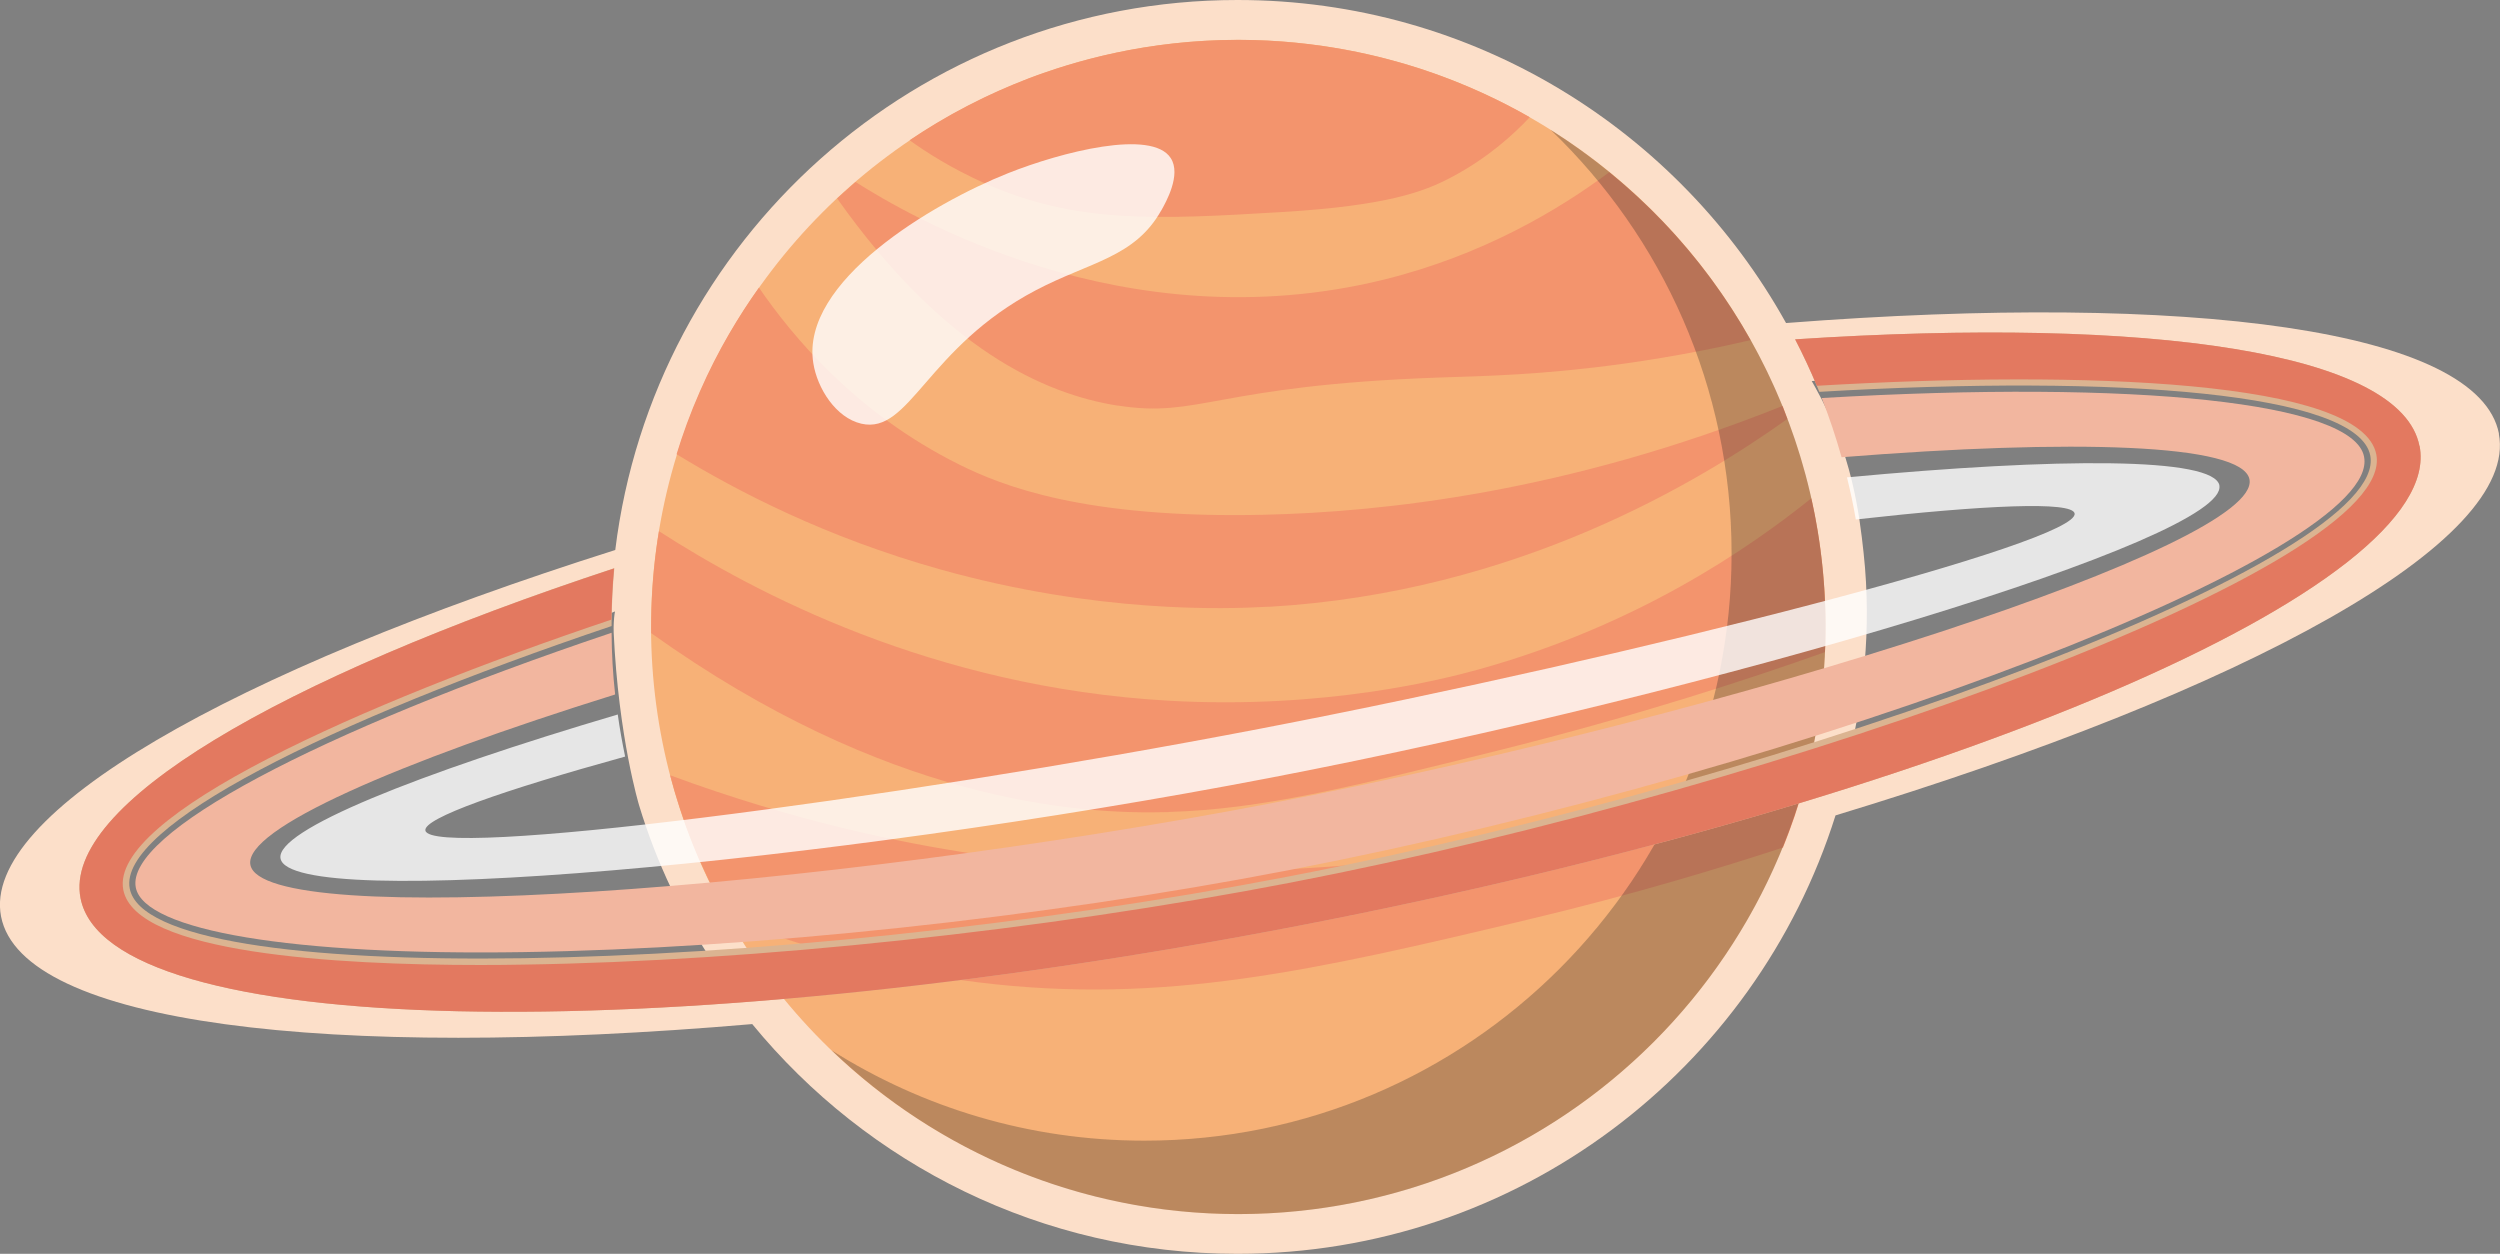 <?xml version="1.0" encoding="UTF-8"?><svg id="a" xmlns="http://www.w3.org/2000/svg" viewBox="0 0 190 95.29"><rect x="0" y="0" width="190" height="95.29" fill="#808080" stroke="none"/><defs><style>.b{fill:#f7b177;}.c{fill:#f3946d;}.d{fill:#f2b69f;}.e{fill:#fcdfc9;}.f{fill:#dbb491;}.g{fill:#e37960;}.h{fill:#fff;opacity:.8;}.i{fill:#1d1d1b;opacity:.27;}</style></defs><path class="e" d="M189.92,32.96c-1.53-7.9-23.39-10.79-54.18-8.41C127.6,9.91,111.98,0,94.05,0c-24.34,0-44.4,18.25-47.29,41.8h0C17.57,51.04-1.43,61.8,.08,69.65c1.57,8.15,24.77,10.96,57.09,8.18,8.74,10.66,22.01,17.46,36.87,17.46,21.33,0,39.38-14.01,45.46-33.32,31.3-9.49,51.99-20.82,50.41-29.01ZM38.8,73.76c-1.04,.02-2.15,.03-3.3,.03-7.86,0-26.62-1.64-27.62-5.81-.72-3.02,5.43-8.67,38.86-21.51-.02,.1-.05,.29-.07,.52,0,0-.05,.53-.03,1.09,.37,7.98,1.93,13.12,1.93,13.12,1.32,4.37,3.28,8.46,5.76,12.16-6.11,.46-10,.32-15.53,.4Zm101.88-16.92c.82-3.51,1.62-8.76,.95-14.85-.32-2.94-.87-7.57-3.68-12.57-.11-.19-.2-.35-.26-.46,4.82-.27,42.97-2.12,44.42,5.34,1.5,7.74-37.51,21.25-41.43,22.54Z"/><ellipse class="b" cx="94.11" cy="47.65" rx="44.63" ry="44.62"/><path class="c" d="M96.41,46.11c-3.32,.19-13.04,.51-24.97-2.84-8.67-2.43-15.41-5.93-20.02-8.75,.45-1.48,1.03-3.09,1.77-4.77,1.39-3.18,3-5.8,4.49-7.89,2.54,3.69,7.33,9.51,15.19,13.43,3.28,1.63,9.54,4.15,23.25,3.83,8.88-.21,22.82-1.66,39.36-8.27,.12,.33,.24,.66,.36,.99-6.56,4.68-20.5,13.2-39.44,14.28Z"/><path class="c" d="M84.95,30.82c6.23,.99,7.35-1.53,24.49-2.13,3.27-.11,7.74-.18,14.04-1.06,4.04-.57,7.34-1.26,9.56-1.78-.79-1.41-1.72-2.89-2.83-4.42-2.63-3.62-5.45-6.34-7.91-8.34-3.83,2.85-9.57,6.29-17.12,8.16-19.78,4.87-36.27-4.96-40.16-7.42l-1.4,1.25c8.11,11.46,15.72,14.86,21.33,15.75Z"/><path class="c" d="M137.04,59.88c-2.66,.66-6.67,1.6-11.59,2.53-13.04,2.45-30.64,5.62-51.43,2.48-5.64-.85-13.67-2.49-23.09-5.97,.43,1.64,1.02,3.49,1.82,5.45,.85,2.08,1.77,3.89,2.66,5.43,5.31,2.1,11.66,3.96,18.95,4.86,14.07,1.73,25.53-.9,41.68-4.75,8.19-1.95,14.87-3.99,19.47-5.5,.3-.74,.59-1.53,.88-2.37,.25-.74,.47-1.46,.65-2.15Z"/><path class="c" d="M78.11,5.98c3.47-1.32,9.02-2.95,15.99-2.95,6.16,0,11.03,1.28,13.84,2.19,3.49,1.14,6.29,2.53,8.32,3.69-1.24,1.32-3.2,3.11-5.97,4.57-2.08,1.1-4.89,2.15-12.77,2.63-9.75,.59-15.79,.88-22.7-2.19-2.51-1.12-4.44-2.36-5.69-3.26,1.27-.86,2.74-1.76,4.4-2.62,1.62-.84,3.16-1.51,4.56-2.05Z"/><path class="h" d="M88.25,16c-2.01,3.57-5.39,3.89-9.51,6.05-8.33,4.37-9.59,11-13.28,10.15-1.94-.45-3.35-2.69-3.65-4.61-.98-6.19,9.03-12.13,14.81-14.43,4.05-1.61,10.93-3.38,12.36-1.14,.81,1.26-.37,3.35-.73,3.99Z"/><path class="c" d="M88.8,61.71c7.08-.2,13.81-1.88,25.05-4.67,10.51-2.62,19.03-5.41,24.85-7.48,.08-1.82,.06-3.9-.16-6.19-.2-2.04-.51-3.88-.88-5.5-4.79,3.85-13.3,9.69-25.33,13.02-2.53,.7-11.58,3.05-23.58,2.36-17.87-1.03-31.37-8.18-38.67-12.88-.3,1.82-.51,3.81-.57,5.95-.02,.61-.02,1.21-.02,1.8,17.86,12.77,32.34,13.8,39.31,13.6Z"/><path class="i" d="M117.87,9.89c8.46,8.12,13.73,19.53,13.73,32.18,0,24.64-19.98,44.62-44.63,44.62-8.74,0-16.88-2.52-23.76-6.86,8.02,7.7,18.9,12.44,30.9,12.44,24.65,0,44.63-19.98,44.63-44.62,0-15.91-8.33-29.86-20.86-37.76Z"/><path class="h" d="M168.68,36.9c-.42-2.17-12.22-2.13-28.31-.62,.26,1.06,.49,2.12,.67,3.2,9.81-1.1,16.45-1.4,16.63-.46,.42,2.16-32.94,10.79-61.84,16.35-28.91,5.56-63.09,9.92-63.5,7.75-.18-.93,5.91-3.06,15.18-5.62-.22-1.06-.41-2.12-.56-3.2-15.27,4.52-26.04,8.81-25.63,10.95,.78,4.05,41.27,.4,75.23-6.14,33.95-6.53,72.9-18.17,72.12-22.22Z"/><path class="d" d="M179.67,34.71c-.8-4.12-17.21-5.86-41.22-4.46,.58,1.47,1.08,2.97,1.51,4.5,17.45-1.39,30.47-1.06,31,1.68,.96,4.96-38.97,17.8-74.05,24.56-35.08,6.77-76.92,9.7-77.88,4.74-.52-2.72,11.22-7.8,27.72-12.95-.17-1.54-.26-3.11-.27-4.69-22.54,7.59-36.95,15.27-36.16,19.36,.64,3.29,11.92,5.18,29.44,4.91,17.65-.27,39.38-2.59,58.15-6.22,40.36-7.8,83.15-24.25,81.76-31.42Z"/><path class="f" d="M183.88,33.9c-1.37-7.11-20.36-9.88-47.45-8.11,.67,1.3,1.28,2.63,1.84,3.99,22.88-1.34,40.95,.09,41.87,4.84,1.5,7.77-42.88,24.39-82.14,31.98-39.26,7.59-86.64,8.7-88.14,.93-.91-4.72,15.11-12.7,36.62-19.95,0-1.48,.08-2.95,.21-4.4C21.14,51.61,4.75,61.18,6.12,68.26c2.06,10.64,43.52,11.58,92.61,2.09,49.09-9.49,87.22-25.81,85.16-36.45Z"/><path class="g" d="M183.88,33.9c-1.37-7.11-20.36-9.88-47.45-8.11,.6,1.15,1.15,2.33,1.65,3.53,20.38-1.2,41.43-.43,42.52,5.22,1.64,8.46-44.78,25.25-82.52,32.54-18.82,3.64-40.62,5.97-58.32,6.23-1.02,.02-2.11,.03-3.25,.03-10.97,0-26.2-.88-27.14-5.71-1.08-5.6,17.95-14.1,37.1-20.54,.02-1.31,.08-2.61,.2-3.89C21.14,51.61,4.75,61.18,6.12,68.26c2.06,10.64,43.52,11.58,92.61,2.09,49.09-9.49,87.22-25.81,85.16-36.45Z"/></svg>